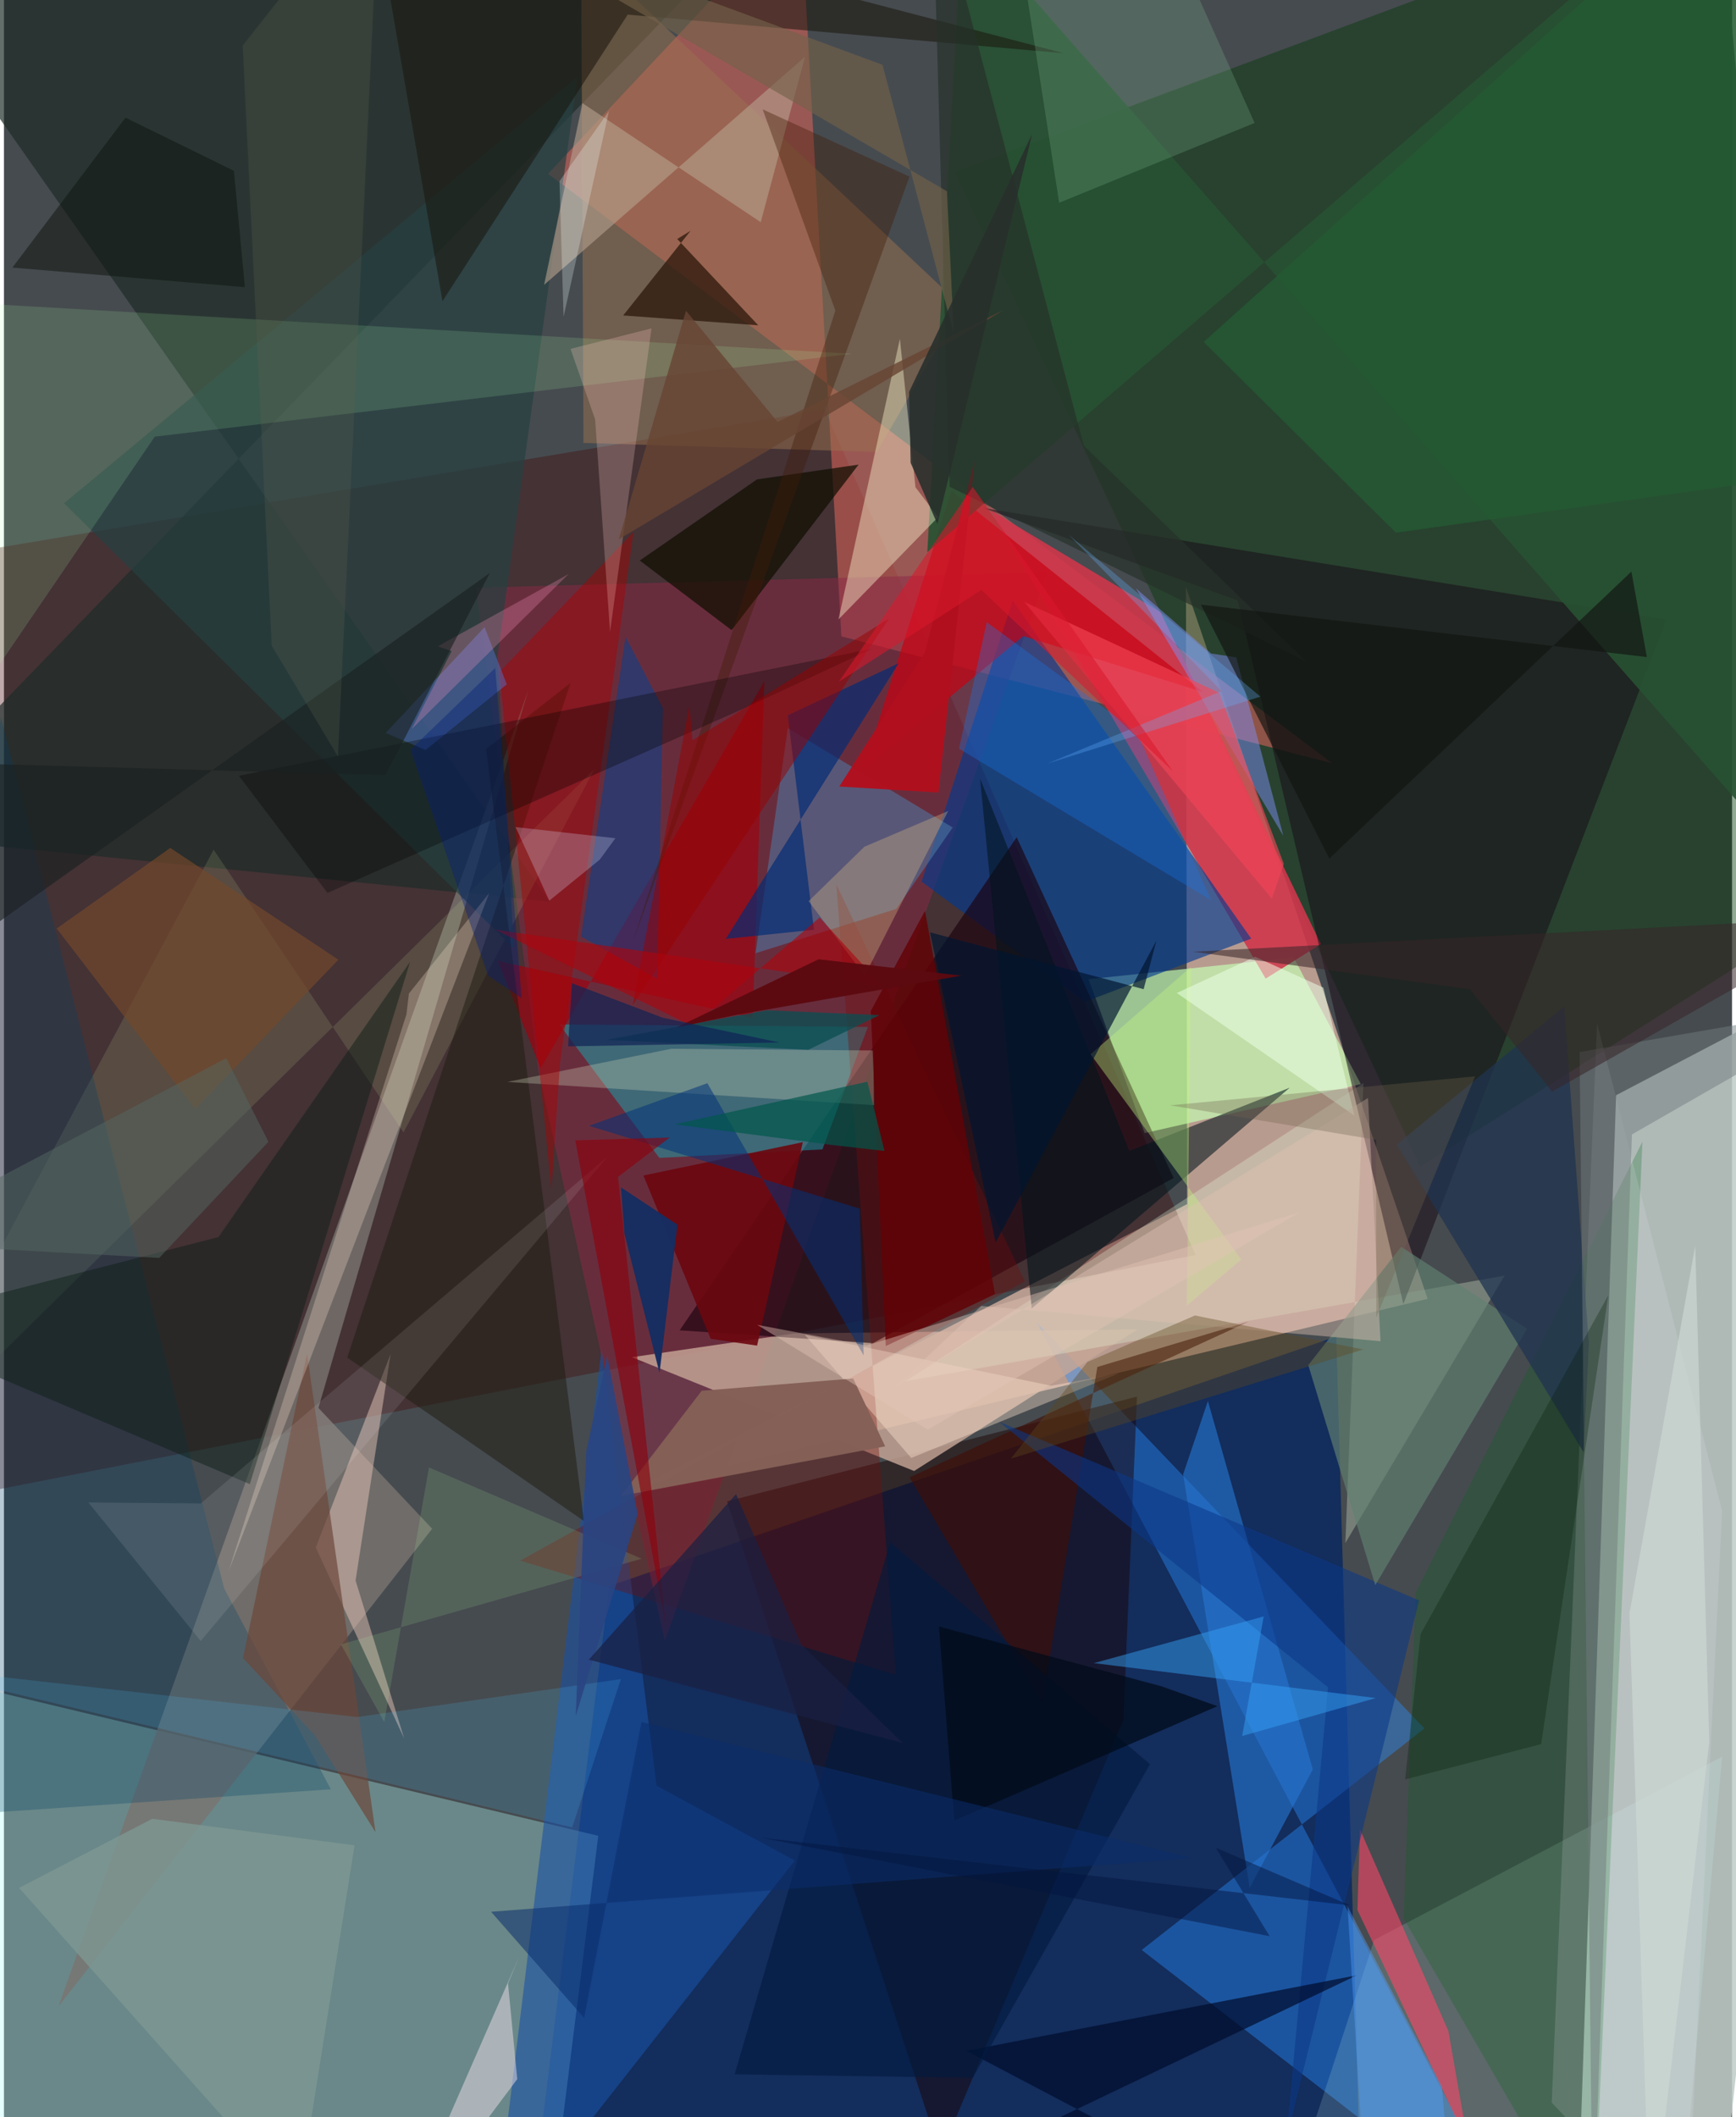 <svg xmlns="http://www.w3.org/2000/svg" width="228" height="278" viewBox="0 0 836 1024"><path fill="#464b4f" d="M0 0h836v1024H0z"/><path fill="#bfccc7" fill-opacity=".863" d="M761.165 1078.752l18.752-549.04L898 467.82 828.671 1086z"/><path fill="#e8bda9" fill-opacity=".702" d="M688.743 628.209L571.813 283.9l.594 298.472-266.413 137.334z"/><path fill="#022261" fill-opacity=".737" d="M644.517 646.427L292.844 767.1l-37.957 304.232L657.114 1086z"/><path fill="#b3fffd" fill-opacity=".337" d="M263.149 1083.005L-47.921 1086-62 804.321l349.527 83.59z"/><path fill="#003606" fill-opacity=".431" d="M898 429.777L849.134-62 459.75 83.166l225.46 481.028z"/><path fill="#420003" fill-opacity=".337" d="M397.072 198.108l179.397 408.908L-62 731.954V274.806z"/><path fill="#cd6058" fill-opacity=".62" d="M263.249 84.06L385.352-46.142l19.782 353.921L642.4 369.097z"/><path fill="#2b8fff" fill-opacity=".412" d="M735.357 1086l-184.96-142.868L687.182 836 499.88 639.919z"/><path fill="#c5ffb4" fill-opacity=".675" d="M656.408 524.361l-32.52-61.273-99.146 10.52 27.075 74.423z"/><path fill="#1a0000" fill-opacity=".471" d="M548.137 675.495l-6.593 156.237-88.486 210.323-103.269-315.91z"/><path fill="#1e2c28" fill-opacity=".69" d="M-62 403.347l326.05 32.72L-62-27.972 388.109-62z"/><path fill="#8a2845" fill-opacity=".506" d="M504.756 276.783l-276.334 7.473 30.098 233.751 61.166 275.54z"/><path fill="#d0364b" fill-opacity=".894" d="M610.377 473.319l26.723-16.69-77.597-160.506-82.259-49.365z"/><path fill="#013a91" fill-opacity=".631" d="M443.882 426.454l79.011 58.118 80.492-30.607-115.417-163.41z"/><path fill="#c6a696" fill-opacity=".816" d="M303.799 656.434l136.5 55.034 108.077-68.491-166.078 1.956z"/><path fill="#1c000e" fill-opacity=".639" d="M489.923 404.92l75.928 164.83-145.445 79.891-93.551-6.195z"/><path fill="#797470" fill-opacity=".804" d="M253.826 333.304l-101.7 347.655 55.035 58.448L26.349 970.468z"/><path fill="#08bac5" fill-opacity=".424" d="M417.922 496.684l-149.293-1.203 48.427 64.544 78.891-4.1z"/><path fill="#ecffe2" fill-opacity=".286" d="M657.683 523.831l-8.74 222.45 77.025-129.3-289.944 51.085z"/><path fill="#190b16" fill-opacity=".514" d="M474.036 245.759l122.86 44.697L676.98 630.75l127.402-331.148z"/><path fill="#1951a5" fill-opacity=".588" d="M289.106 652.495L236.331 1086l146.213-186.09-66.836-36.202z"/><path fill="#99714f" fill-opacity=".51" d="M280.34 214.22l-1.11-239.408 184.112 173.255-41.062 70.548z"/><path fill="#c90110" fill-opacity=".686" d="M493.118 307.643l-77.26 64.14L458.32 237.43l121.876 97.328z"/><path fill="#4e7ba7" fill-opacity=".545" d="M379.18 352.154l79.786 48.074-27.332 39.394-68.037 21.406z"/><path fill="#a1000e" fill-opacity=".651" d="M367.878 329.472l-108.32 187.166-20.694-51.915 123.333 27.514z"/><path fill="#770d09" fill-opacity=".349" d="M493.886 619.722L402.679 427.76l28.797 382.284-181.828-55.218z"/><path fill="#d1fff4" fill-opacity=".161" d="M831.157 849.703l-18.08 203.77L614.461 1086l48.412-147.693z"/><path fill="#006418" fill-opacity=".243" d="M768.816 1086l-91.692-158.177 5.857-157.515 109.676-218.153z"/><path fill="#2677d3" fill-opacity=".608" d="M582.435 677.613l-11.976 35.444 32.186 200.025 30.513-57.273z"/><path fill="#285133" fill-opacity=".914" d="M463.69-39.554l409.94 467.067L829.174-62l-382.49 329.1z"/><path fill="#014192" fill-opacity=".522" d="M300.7 307.967L279.21 453.03l36.864 20.392 2.685-130.88z"/><path fill="#faf6cd" fill-opacity=".42" d="M440.967 235.683l10.99 14.404-48.254 49.522 29.724-135.736z"/><path fill="#e7fca3" fill-opacity=".125" d="M101.442 410.93L-59.335 711.862l344.904-339.764-92.266 175.626z"/><path fill="#ff4568" fill-opacity=".58" d="M655.972 884.752l42.821 97.605 9.515 54.454L654.782 923.8z"/><path fill="#004268" fill-opacity=".282" d="M-62 880.496l220.137-15.072-51.608-97.101-108.04-421.501z"/><path fill="#264041" fill-opacity=".71" d="M246.707 458.82l-7.936-141.24 38.695-280.424L29.083 243.42z"/><path fill="#adffab" fill-opacity=".149" d="M-62 409.168L72.966 211.19l337.278-40.08L-62 143.887z"/><path fill="#efcbbc" fill-opacity=".459" d="M187.058 654.874l-36.203 93.659 42.766 92.34-23.513-76.415z"/><path fill="#100e00" fill-opacity=".722" d="M364.283 231.881l49.185-7.177-61.444 80.088-44.43-33.684z"/><path fill="#7e8ff0" fill-opacity=".494" d="M618.92 404.241l-71.394-119.747 36.486 31.584 12.138 1.879z"/><path fill="#1f1d11" fill-opacity=".506" d="M280.584 735.664l-114.528-79.05 108.029-326.26-40.87 31.947z"/><path fill="#1a160e" fill-opacity=".553" d="M301.757 7.066l210.927 18.683L176.33-62l35.809 207.718z"/><path fill="#c8d0b4" fill-opacity=".325" d="M322.792 507.265l97.93.814.133 26.456-177.298-11.256z"/><path fill="#00141b" fill-opacity=".561" d="M544.41 556.665l-72.182-180.091 24.97 256.287 124.828-106.78z"/><path fill="#ac0000" fill-opacity=".443" d="M304.552 257.326l-35.56 257.058-4.138 61.166-25.155-250.522z"/><path fill="#b5a08d" fill-opacity=".612" d="M279.845 49.886l86.263 57.596 21.42-80-126.22 110.287z"/><path fill="#291509" fill-opacity=".725" d="M299.564 152.58l65.325 4.752-39.185-41.742 6.468-3.96z"/><path fill="#1677e4" fill-opacity=".341" d="M583.964 435.387l-35.958-81.396-72.568-53.061-13.386 61.182z"/><path fill="#0c1e15" fill-opacity=".475" d="M196.477 465.21l-77.536 252.609L-62 640.969l165.781-42.64z"/><path fill="#6b070f" fill-opacity=".906" d="M364.33 650.834l22.139-98.412-77.132 16.126 32.55 78.989z"/><path fill="#f6eafb" fill-opacity=".145" d="M814.082 1086l17.073-355.223-60.454-235.83-21.926 522.007z"/><path fill="#ffe7d2" fill-opacity=".392" d="M539.387 664.264l-100.478 40.902-51.537-59.63 119.213 24.678z"/><path fill="#400c04" fill-opacity=".596" d="M502.33 823.462l-64.252-108.888 164.139-75.37-73.278 21.958z"/><path fill="#002c75" fill-opacity=".675" d="M349.184 454.114l83.654-133.34-53.637 25.193 12.67 103.715z"/><path fill="#d6b984" fill-opacity=".353" d="M389.277 435.86l26.997-26.327 40.528-17.289-40.375 79.641z"/><path fill="#6c4739" fill-opacity=".686" d="M179.74 886.149l-33.113-231.455-30.99 147.257 34.792 37.37z"/><path fill="#f5e3f0" fill-opacity=".467" d="M248.311 1005.615L188.137 1086l61.085-139.574-5.371 12.907z"/><path fill="#630205" fill-opacity=".824" d="M479.437 625.933l-52.823 25.101-7.269-162.075 26.22-48.42z"/><path fill="#5175ce" fill-opacity=".467" d="M203.964 362.739l-19.328-8.215 47.861-51.215 10.766 27.684z"/><path fill="#0b3889" fill-opacity=".565" d="M640.558 816.118L481.475 687.68l203.106 86.377-64.22 260.775z"/><path fill="#618071" fill-opacity=".655" d="M630.984 660.275l44.924-57.244 60.93 39.66-73.432 123.968z"/><path fill="#7cb48f" fill-opacity=".255" d="M485.65-62h65.15l54.238 121.471-94.549 38.578z"/><path fill="#f2dcc8" fill-opacity=".298" d="M108.563 760.27l126.196-328.324-38.843 48.567-1.215 10.137z"/><path fill="#172d61" fill-opacity=".984" d="M300.22 596.89l16.92 67.166 8.69-71.676-27.332-18.089z"/><path fill="#b2101e" fill-opacity=".973" d="M469.627 222.716l-17.553 160.617-47.973-2.916 41.418-64.89z"/><path fill="#000d2d" fill-opacity=".714" d="M465.577 991.922l188.986-36.577-143.317 68.494 35.139 10.562z"/><path fill="#4cc2ff" fill-opacity=".165" d="M274.882 883.877l23.597-71.77-127.661 18.374-223.026-25.117z"/><path fill="#203450" fill-opacity=".741" d="M766.732 649.705l-11.949-162.9-80.99 66.806 90.388 148.813z"/><path fill="#37a4f9" fill-opacity=".463" d="M599.02 839.633l64.647-18.35-136.406-16.886 82.153-22.575z"/><path fill="#00193e" fill-opacity=".6" d="M428.703 745.908L554.366 853.27l-85.676 151.68-115.179-1.695z"/><path fill="#263129" fill-opacity=".686" d="M630.148 320.044l-172.679-84.628L449.05-62l73.364 277.55z"/><path fill="#421b07" fill-opacity=".384" d="M402.208 150.223l-35.164-97.34 71.032 32.546-134.032 370.74z"/><path fill="#c1f67f" fill-opacity=".384" d="M598.58 609.156l-72.891-99.25 48.497-42.159-1.928 163.695z"/><path fill="#ffcbc4" fill-opacity=".243" d="M313.268 158.82l-39.188 9.925 11.902 34.083 7.226 102.782z"/><path fill="#000001" fill-opacity=".31" d="M113.666 375.206l42.835 56.653 201.077-89.04 62.317-29.002z"/><path fill="#74492a" fill-opacity=".667" d="M161.785 464.166l-69.239 72.315-67.04-87.396 54.952-38.983z"/><path fill="#00327a" fill-opacity=".529" d="M340.307 523.912l-57.329 20.611 131.064 40.073 1.854 70.973z"/><path fill="#00152f" fill-opacity=".682" d="M551.35 478.437l-103.368-27.491 31.758 150.062 77.809-146.135z"/><path fill="#990002" fill-opacity=".494" d="M428.062 299.24L304.117 486.27l27.458-144.803 1.544 16.579z"/><path fill="#727b7e" fill-opacity=".494" d="M762.247 508.847L898 485.364l-110.429 63.317L768.606 1086z"/><path fill="#f44657" fill-opacity=".624" d="M613.358 434.608l5.804-16.8-31.242-82.701-94.332-44.004z"/><path fill="#eaffe5" fill-opacity=".541" d="M567.365 480.277l37.894-17.51 33.03 14.915 15.028 61.875z"/><path fill="#021900" fill-opacity=".282" d="M743.642 843.59l-65.804 17.06 7.5-70.337L776.13 626.49z"/><path fill="#7e9893" fill-opacity=".784" d="M7.315 913.117L142.294 1064.8l27.303-172.28-97.857-12.843z"/><path fill="#846057" fill-opacity=".984" d="M298.538 723.482l39.01-50.82 73.276-5.94 15.49 32.835z"/><path fill="#fff" fill-opacity=".094" d="M95.211 727.148l-54.387-.463 54.355 66.993 196.788-234.192z"/><path fill="#000b18" fill-opacity=".718" d="M452.318 786.693l107.518 28.879 27.186 9.646-127.296 55.363z"/><path fill="#0b2d6d" fill-opacity=".537" d="M280.68 976.011l-45.03-51.358 338.945-25.963-266.148-65.832z"/><path fill="#e2c2b4" fill-opacity=".427" d="M429.903 671.952l42.88-40.308 193.152 17.045-6.036-117.637z"/><path fill="#0c110c" fill-opacity=".478" d="M116.558 138.916L4.06 129.433l54.73-72.539 52.469 25.721z"/><path fill="#ae040c" fill-opacity=".6" d="M333.122 496.407l-95.583-46.788 187.44 27.344-30.392-33.18z"/><path fill="#dae0fe" fill-opacity=".255" d="M295.798 405.422l-48.294-5.391 16.311 35.595 24.38-19.82z"/><path fill="#131613" fill-opacity=".675" d="M794.777 317.794l-7.473-41.337L641.163 415.27l-62.095-122.824z"/><path fill="#8d000c" fill-opacity=".616" d="M322.07 550.176l-45.7 1.36 43.976 235.847-23.251-218.169z"/><path fill="#0a4e52" fill-opacity=".761" d="M389.115 507.762l-97.805-4.805 77.78-14.34 54.4 2.367z"/><path fill="#03207a" fill-opacity=".396" d="M196.65 362.641l37.537 109.263 16.222 10.857-12.75-159.688z"/><path fill="#60481b" fill-opacity=".38" d="M576.156 636.257l-51.974 22.452-37.096 46.801 170.501-52.826z"/><path fill="#556963" fill-opacity=".49" d="M-62 600.901l169.537-89.07 20.419 40.408-52.856 56.18z"/><path fill="#00574b" fill-opacity=".694" d="M417.688 523.179l8.277 33.496-25.136-2.863-76.393-9.996z"/><path fill="#382629" fill-opacity=".549" d="M898 443.449l-322.838 16.85 134.055 18.127 39.748 49.522z"/><path fill="#245c33" fill-opacity=".733" d="M833.776-62L898 226.189l-224.643 31.454-92.99-92.27z"/><path fill="#674433" fill-opacity=".796" d="M374.248 204.1l109.54-54.245-186.353 110.98 32.512-110.525z"/><path fill="#73614a" fill-opacity=".627" d="M459.538 161.616l-3.324-69.092L222.859-43.258l202.155 74.609z"/><path fill="#63b1fc" fill-opacity=".302" d="M515.122 258.671l92.709 78.272-102.914 32.32 84.119-35z"/><path fill="#ff9bc4" fill-opacity=".263" d="M197.293 352.587l19.286-37.692-6.696-2.29 63.228-34.929z"/><path fill="#1a1f1f" fill-opacity=".612" d="M184.625 374.92l-241.27-6.76L-62 488.223 235.098 277.08z"/><path fill="#b2ffa7" fill-opacity=".133" d="M308.512 753.899l-102.897-44.134-21.634 123.103-20.989-37.557z"/><path fill="#6f644f" fill-opacity=".325" d="M663.783 551.314l-99.541-16.71 147.472-14.01-47.82 116.697z"/><path fill="#d9182c" fill-opacity=".557" d="M565.49 373.027l-92.656-87.679-68.91 44.357 64.756-94.167z"/><path fill="#4f9dff" fill-opacity=".42" d="M656.263 1024.397l44.823 51.397-5.413-66.462-45.668-87.228z"/><path fill="#e3c5b5" fill-opacity=".424" d="M626.673 586.411L417.39 650.765l-52.981-9.982 82.536 50.72z"/><path fill="#5c0a10" fill-opacity=".98" d="M354.992 490.736l-29.603 6.185 68.724-32.946 69.002 7.916z"/><path fill="#5b5f4b" fill-opacity=".267" d="M181.809-62L161.56 365.876l-32.025-53.591L115.498 22.02z"/><path fill="#cfd9d5" fill-opacity=".62" d="M786.377 780.302L796.43 1086l28.537-243.367-6.783-240.09z"/><path fill="#2a4482" fill-opacity=".898" d="M306.573 732.288L291.87 655.84l-10.156 45.727-5.078 128.302z"/><path fill="#272f2c" fill-opacity=".878" d="M497.402 64.863l-45.835 188.575-12.94-29.586-.757-34.311z"/><path fill="#1a2043" fill-opacity=".71" d="M282.963 802.72L434.9 843.1l-49.28-47.8-31.463-72.65z"/><path fill="#ebfbfd" fill-opacity=".263" d="M292.619 53.944l2.802-4.083-26.671 37.781 1.98 65.566z"/><path fill="#031640" fill-opacity=".478" d="M586.308 893.736l65.023 27.86-285.336-32.811 246.312 47.69z"/><path fill="#112456" fill-opacity=".714" d="M274.773 475.554l43.827 16.659 56.59 12.016-102.29 1.856z"/></svg>